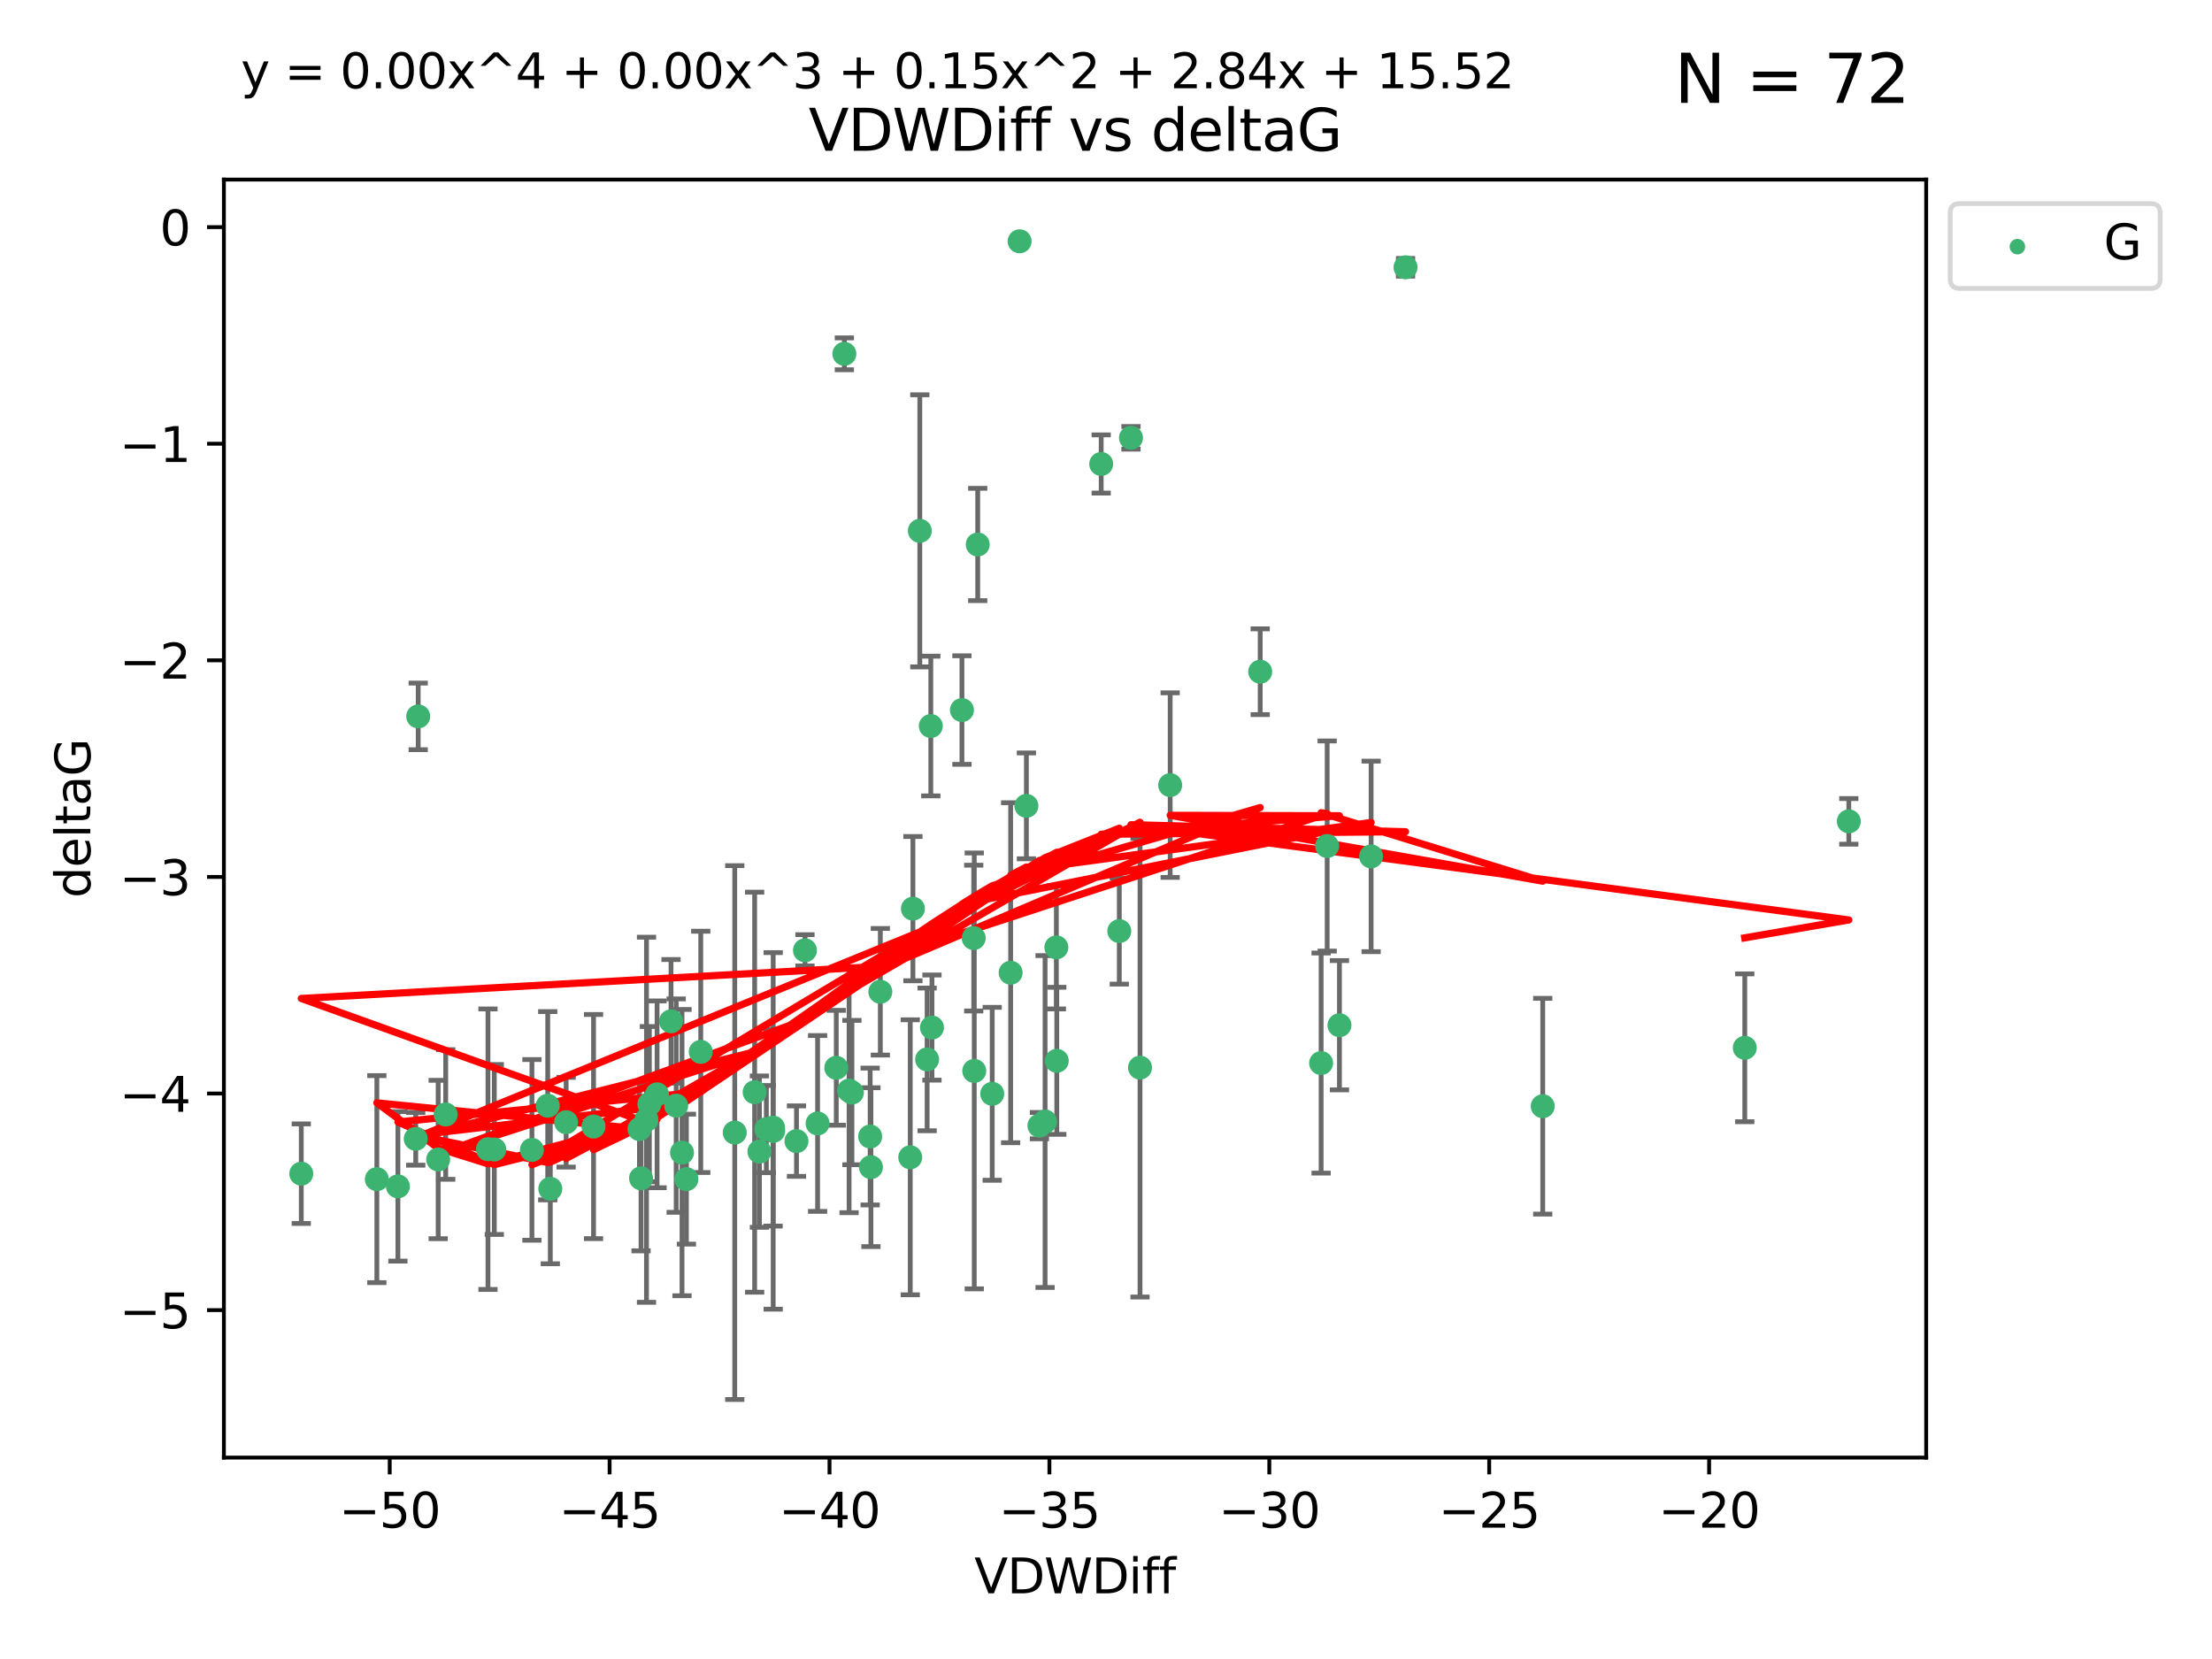 <?xml version="1.0" encoding="utf-8" standalone="no"?>
<!DOCTYPE svg PUBLIC "-//W3C//DTD SVG 1.1//EN"
  "http://www.w3.org/Graphics/SVG/1.1/DTD/svg11.dtd">
<svg xmlns:xlink="http://www.w3.org/1999/xlink" width="460.8pt" height="345.6pt" viewBox="0 0 460.8 345.6" xmlns="http://www.w3.org/2000/svg" version="1.1">
 <defs>
  <style type="text/css">*{stroke-linejoin: round; stroke-linecap: butt}</style>
 </defs>
 <g id="figure_1">
  <g id="patch_1">
   <path d="M 0 345.6 
L 460.8 345.6 
L 460.8 0 
L 0 0 
z
" style="fill: #ffffff"/>
  </g>
  <g id="axes_1">
   <g id="patch_2">
    <path d="M 46.64 303.64 
L 401.26 303.64 
L 401.26 37.411 
L 46.64 37.411 
z
" style="fill: #ffffff"/>
   </g>
   <g id="PathCollection_1">
    <defs>
     <path id="mafbab586a1" d="M 0 1.118 
C 0.297 1.118 0.581 1 0.791 0.791 
C 1 0.581 1.118 0.297 1.118 0 
C 1.118 -0.297 1 -0.581 0.791 -0.791 
C 0.581 -1 0.297 -1.118 0 -1.118 
C -0.297 -1.118 -0.581 -1 -0.791 -0.791 
C -1 -0.581 -1.118 -0.297 -1.118 0 
C -1.118 0.297 -1 0.581 -0.791 0.791 
C -0.581 1 -0.297 1.118 0 1.118 
z
" style="stroke: #3cb371"/>
    </defs>
    <g clip-path="url(#p9781045cab)">
     <use xlink:href="#mafbab586a1" x="133.213" y="235.21" style="fill: #3cb371; stroke: #3cb371"/>
     <use xlink:href="#mafbab586a1" x="78.505" y="245.636" style="fill: #3cb371; stroke: #3cb371"/>
     <use xlink:href="#mafbab586a1" x="91.28" y="241.546" style="fill: #3cb371; stroke: #3cb371"/>
     <use xlink:href="#mafbab586a1" x="101.652" y="239.396" style="fill: #3cb371; stroke: #3cb371"/>
     <use xlink:href="#mafbab586a1" x="136.879" y="227.969" style="fill: #3cb371; stroke: #3cb371"/>
     <use xlink:href="#mafbab586a1" x="123.645" y="234.679" style="fill: #3cb371; stroke: #3cb371"/>
     <use xlink:href="#mafbab586a1" x="159.648" y="235.209" style="fill: #3cb371; stroke: #3cb371"/>
     <use xlink:href="#mafbab586a1" x="181.431" y="243.14" style="fill: #3cb371; stroke: #3cb371"/>
     <use xlink:href="#mafbab586a1" x="62.759" y="244.499" style="fill: #3cb371; stroke: #3cb371"/>
     <use xlink:href="#mafbab586a1" x="135.278" y="230.01" style="fill: #3cb371; stroke: #3cb371"/>
     <use xlink:href="#mafbab586a1" x="133.541" y="245.465" style="fill: #3cb371; stroke: #3cb371"/>
     <use xlink:href="#mafbab586a1" x="102.973" y="239.458" style="fill: #3cb371; stroke: #3cb371"/>
     <use xlink:href="#mafbab586a1" x="82.893" y="247.139" style="fill: #3cb371; stroke: #3cb371"/>
     <use xlink:href="#mafbab586a1" x="145.979" y="219.121" style="fill: #3cb371; stroke: #3cb371"/>
     <use xlink:href="#mafbab586a1" x="174.214" y="222.438" style="fill: #3cb371; stroke: #3cb371"/>
     <use xlink:href="#mafbab586a1" x="153.062" y="235.937" style="fill: #3cb371; stroke: #3cb371"/>
     <use xlink:href="#mafbab586a1" x="117.936" y="233.778" style="fill: #3cb371; stroke: #3cb371"/>
     <use xlink:href="#mafbab586a1" x="161.048" y="234.902" style="fill: #3cb371; stroke: #3cb371"/>
     <use xlink:href="#mafbab586a1" x="181.27" y="236.757" style="fill: #3cb371; stroke: #3cb371"/>
     <use xlink:href="#mafbab586a1" x="189.623" y="241.086" style="fill: #3cb371; stroke: #3cb371"/>
     <use xlink:href="#mafbab586a1" x="110.811" y="239.542" style="fill: #3cb371; stroke: #3cb371"/>
     <use xlink:href="#mafbab586a1" x="140.862" y="230.321" style="fill: #3cb371; stroke: #3cb371"/>
     <use xlink:href="#mafbab586a1" x="139.788" y="212.755" style="fill: #3cb371; stroke: #3cb371"/>
     <use xlink:href="#mafbab586a1" x="161.07" y="235.588" style="fill: #3cb371; stroke: #3cb371"/>
     <use xlink:href="#mafbab586a1" x="157.207" y="227.525" style="fill: #3cb371; stroke: #3cb371"/>
     <use xlink:href="#mafbab586a1" x="165.923" y="237.715" style="fill: #3cb371; stroke: #3cb371"/>
     <use xlink:href="#mafbab586a1" x="92.846" y="232.165" style="fill: #3cb371; stroke: #3cb371"/>
     <use xlink:href="#mafbab586a1" x="158.201" y="239.905" style="fill: #3cb371; stroke: #3cb371"/>
     <use xlink:href="#mafbab586a1" x="87.119" y="149.237" style="fill: #3cb371; stroke: #3cb371"/>
     <use xlink:href="#mafbab586a1" x="191.615" y="110.585" style="fill: #3cb371; stroke: #3cb371"/>
     <use xlink:href="#mafbab586a1" x="142.076" y="240.11" style="fill: #3cb371; stroke: #3cb371"/>
     <use xlink:href="#mafbab586a1" x="86.605" y="237.234" style="fill: #3cb371; stroke: #3cb371"/>
     <use xlink:href="#mafbab586a1" x="114.103" y="230.339" style="fill: #3cb371; stroke: #3cb371"/>
     <use xlink:href="#mafbab586a1" x="114.64" y="247.646" style="fill: #3cb371; stroke: #3cb371"/>
     <use xlink:href="#mafbab586a1" x="142.992" y="245.638" style="fill: #3cb371; stroke: #3cb371"/>
     <use xlink:href="#mafbab586a1" x="220.146" y="220.986" style="fill: #3cb371; stroke: #3cb371"/>
     <use xlink:href="#mafbab586a1" x="202.844" y="195.418" style="fill: #3cb371; stroke: #3cb371"/>
     <use xlink:href="#mafbab586a1" x="233.169" y="193.962" style="fill: #3cb371; stroke: #3cb371"/>
     <use xlink:href="#mafbab586a1" x="217.708" y="233.64" style="fill: #3cb371; stroke: #3cb371"/>
     <use xlink:href="#mafbab586a1" x="175.895" y="73.708" style="fill: #3cb371; stroke: #3cb371"/>
     <use xlink:href="#mafbab586a1" x="176.88" y="227.188" style="fill: #3cb371; stroke: #3cb371"/>
     <use xlink:href="#mafbab586a1" x="216.531" y="234.491" style="fill: #3cb371; stroke: #3cb371"/>
     <use xlink:href="#mafbab586a1" x="170.321" y="234.039" style="fill: #3cb371; stroke: #3cb371"/>
     <use xlink:href="#mafbab586a1" x="134.676" y="233.267" style="fill: #3cb371; stroke: #3cb371"/>
     <use xlink:href="#mafbab586a1" x="203.679" y="113.426" style="fill: #3cb371; stroke: #3cb371"/>
     <use xlink:href="#mafbab586a1" x="206.696" y="227.86" style="fill: #3cb371; stroke: #3cb371"/>
     <use xlink:href="#mafbab586a1" x="262.522" y="139.931" style="fill: #3cb371; stroke: #3cb371"/>
     <use xlink:href="#mafbab586a1" x="177.472" y="227.599" style="fill: #3cb371; stroke: #3cb371"/>
     <use xlink:href="#mafbab586a1" x="194.147" y="214.058" style="fill: #3cb371; stroke: #3cb371"/>
     <use xlink:href="#mafbab586a1" x="213.817" y="167.877" style="fill: #3cb371; stroke: #3cb371"/>
     <use xlink:href="#mafbab586a1" x="210.536" y="202.635" style="fill: #3cb371; stroke: #3cb371"/>
     <use xlink:href="#mafbab586a1" x="212.406" y="50.266" style="fill: #3cb371; stroke: #3cb371"/>
     <use xlink:href="#mafbab586a1" x="285.63" y="178.402" style="fill: #3cb371; stroke: #3cb371"/>
     <use xlink:href="#mafbab586a1" x="200.389" y="147.918" style="fill: #3cb371; stroke: #3cb371"/>
     <use xlink:href="#mafbab586a1" x="202.957" y="223.093" style="fill: #3cb371; stroke: #3cb371"/>
     <use xlink:href="#mafbab586a1" x="193.903" y="151.245" style="fill: #3cb371; stroke: #3cb371"/>
     <use xlink:href="#mafbab586a1" x="167.69" y="197.967" style="fill: #3cb371; stroke: #3cb371"/>
     <use xlink:href="#mafbab586a1" x="237.488" y="222.403" style="fill: #3cb371; stroke: #3cb371"/>
     <use xlink:href="#mafbab586a1" x="190.179" y="189.289" style="fill: #3cb371; stroke: #3cb371"/>
     <use xlink:href="#mafbab586a1" x="193.138" y="220.694" style="fill: #3cb371; stroke: #3cb371"/>
     <use xlink:href="#mafbab586a1" x="220.059" y="197.354" style="fill: #3cb371; stroke: #3cb371"/>
     <use xlink:href="#mafbab586a1" x="183.389" y="206.604" style="fill: #3cb371; stroke: #3cb371"/>
     <use xlink:href="#mafbab586a1" x="276.475" y="176.241" style="fill: #3cb371; stroke: #3cb371"/>
     <use xlink:href="#mafbab586a1" x="275.212" y="221.454" style="fill: #3cb371; stroke: #3cb371"/>
     <use xlink:href="#mafbab586a1" x="321.381" y="230.443" style="fill: #3cb371; stroke: #3cb371"/>
     <use xlink:href="#mafbab586a1" x="243.77" y="163.553" style="fill: #3cb371; stroke: #3cb371"/>
     <use xlink:href="#mafbab586a1" x="279.033" y="213.569" style="fill: #3cb371; stroke: #3cb371"/>
     <use xlink:href="#mafbab586a1" x="229.398" y="96.654" style="fill: #3cb371; stroke: #3cb371"/>
     <use xlink:href="#mafbab586a1" x="292.798" y="55.682" style="fill: #3cb371; stroke: #3cb371"/>
     <use xlink:href="#mafbab586a1" x="235.604" y="91.203" style="fill: #3cb371; stroke: #3cb371"/>
     <use xlink:href="#mafbab586a1" x="385.141" y="171.107" style="fill: #3cb371; stroke: #3cb371"/>
     <use xlink:href="#mafbab586a1" x="363.469" y="218.278" style="fill: #3cb371; stroke: #3cb371"/>
    </g>
   </g>
   <g id="matplotlib.axis_1">
    <g id="xtick_1">
     <g id="line2d_1">
      <defs>
       <path id="m70a14eeef2" d="M 0 0 
L 0 3.5 
" style="stroke: #000000; stroke-width: 0.8"/>
      </defs>
      <g>
       <use xlink:href="#m70a14eeef2" x="81.184" y="303.64" style="stroke: #000000; stroke-width: 0.8"/>
      </g>
     </g>
     <g id="text_1">
      <!-- −50 -->
      <g transform="translate(70.632 318.238)scale(0.1 -0.1)">
       <defs>
        <path id="DejaVuSans-2212" d="M 678 2272 
L 4684 2272 
L 4684 1741 
L 678 1741 
L 678 2272 
z
" transform="scale(0.016)"/>
        <path id="DejaVuSans-35" d="M 691 4666 
L 3169 4666 
L 3169 4134 
L 1269 4134 
L 1269 2991 
Q 1406 3038 1543 3061 
Q 1681 3084 1819 3084 
Q 2600 3084 3056 2656 
Q 3513 2228 3513 1497 
Q 3513 744 3044 326 
Q 2575 -91 1722 -91 
Q 1428 -91 1123 -41 
Q 819 9 494 109 
L 494 744 
Q 775 591 1075 516 
Q 1375 441 1709 441 
Q 2250 441 2565 725 
Q 2881 1009 2881 1497 
Q 2881 1984 2565 2268 
Q 2250 2553 1709 2553 
Q 1456 2553 1204 2497 
Q 953 2441 691 2322 
L 691 4666 
z
" transform="scale(0.016)"/>
        <path id="DejaVuSans-30" d="M 2034 4250 
Q 1547 4250 1301 3770 
Q 1056 3291 1056 2328 
Q 1056 1369 1301 889 
Q 1547 409 2034 409 
Q 2525 409 2770 889 
Q 3016 1369 3016 2328 
Q 3016 3291 2770 3770 
Q 2525 4250 2034 4250 
z
M 2034 4750 
Q 2819 4750 3233 4129 
Q 3647 3509 3647 2328 
Q 3647 1150 3233 529 
Q 2819 -91 2034 -91 
Q 1250 -91 836 529 
Q 422 1150 422 2328 
Q 422 3509 836 4129 
Q 1250 4750 2034 4750 
z
" transform="scale(0.016)"/>
       </defs>
       <use xlink:href="#DejaVuSans-2212"/>
       <use xlink:href="#DejaVuSans-35" x="83.789"/>
       <use xlink:href="#DejaVuSans-30" x="147.412"/>
      </g>
     </g>
    </g>
    <g id="xtick_2">
     <g id="line2d_2">
      <g>
       <use xlink:href="#m70a14eeef2" x="126.993" y="303.64" style="stroke: #000000; stroke-width: 0.8"/>
      </g>
     </g>
     <g id="text_2">
      <!-- −45 -->
      <g transform="translate(116.441 318.238)scale(0.1 -0.1)">
       <defs>
        <path id="DejaVuSans-34" d="M 2419 4116 
L 825 1625 
L 2419 1625 
L 2419 4116 
z
M 2253 4666 
L 3047 4666 
L 3047 1625 
L 3713 1625 
L 3713 1100 
L 3047 1100 
L 3047 0 
L 2419 0 
L 2419 1100 
L 313 1100 
L 313 1709 
L 2253 4666 
z
" transform="scale(0.016)"/>
       </defs>
       <use xlink:href="#DejaVuSans-2212"/>
       <use xlink:href="#DejaVuSans-34" x="83.789"/>
       <use xlink:href="#DejaVuSans-35" x="147.412"/>
      </g>
     </g>
    </g>
    <g id="xtick_3">
     <g id="line2d_3">
      <g>
       <use xlink:href="#m70a14eeef2" x="172.802" y="303.64" style="stroke: #000000; stroke-width: 0.8"/>
      </g>
     </g>
     <g id="text_3">
      <!-- −40 -->
      <g transform="translate(162.25 318.238)scale(0.1 -0.1)">
       <use xlink:href="#DejaVuSans-2212"/>
       <use xlink:href="#DejaVuSans-34" x="83.789"/>
       <use xlink:href="#DejaVuSans-30" x="147.412"/>
      </g>
     </g>
    </g>
    <g id="xtick_4">
     <g id="line2d_4">
      <g>
       <use xlink:href="#m70a14eeef2" x="218.611" y="303.64" style="stroke: #000000; stroke-width: 0.8"/>
      </g>
     </g>
     <g id="text_4">
      <!-- −35 -->
      <g transform="translate(208.059 318.238)scale(0.1 -0.1)">
       <defs>
        <path id="DejaVuSans-33" d="M 2597 2516 
Q 3050 2419 3304 2112 
Q 3559 1806 3559 1356 
Q 3559 666 3084 287 
Q 2609 -91 1734 -91 
Q 1441 -91 1130 -33 
Q 819 25 488 141 
L 488 750 
Q 750 597 1062 519 
Q 1375 441 1716 441 
Q 2309 441 2620 675 
Q 2931 909 2931 1356 
Q 2931 1769 2642 2001 
Q 2353 2234 1838 2234 
L 1294 2234 
L 1294 2753 
L 1863 2753 
Q 2328 2753 2575 2939 
Q 2822 3125 2822 3475 
Q 2822 3834 2567 4026 
Q 2313 4219 1838 4219 
Q 1578 4219 1281 4162 
Q 984 4106 628 3988 
L 628 4550 
Q 988 4650 1302 4700 
Q 1616 4750 1894 4750 
Q 2613 4750 3031 4423 
Q 3450 4097 3450 3541 
Q 3450 3153 3228 2886 
Q 3006 2619 2597 2516 
z
" transform="scale(0.016)"/>
       </defs>
       <use xlink:href="#DejaVuSans-2212"/>
       <use xlink:href="#DejaVuSans-33" x="83.789"/>
       <use xlink:href="#DejaVuSans-35" x="147.412"/>
      </g>
     </g>
    </g>
    <g id="xtick_5">
     <g id="line2d_5">
      <g>
       <use xlink:href="#m70a14eeef2" x="264.42" y="303.64" style="stroke: #000000; stroke-width: 0.8"/>
      </g>
     </g>
     <g id="text_5">
      <!-- −30 -->
      <g transform="translate(253.868 318.238)scale(0.1 -0.1)">
       <use xlink:href="#DejaVuSans-2212"/>
       <use xlink:href="#DejaVuSans-33" x="83.789"/>
       <use xlink:href="#DejaVuSans-30" x="147.412"/>
      </g>
     </g>
    </g>
    <g id="xtick_6">
     <g id="line2d_6">
      <g>
       <use xlink:href="#m70a14eeef2" x="310.229" y="303.64" style="stroke: #000000; stroke-width: 0.8"/>
      </g>
     </g>
     <g id="text_6">
      <!-- −25 -->
      <g transform="translate(299.676 318.238)scale(0.1 -0.1)">
       <defs>
        <path id="DejaVuSans-32" d="M 1228 531 
L 3431 531 
L 3431 0 
L 469 0 
L 469 531 
Q 828 903 1448 1529 
Q 2069 2156 2228 2338 
Q 2531 2678 2651 2914 
Q 2772 3150 2772 3378 
Q 2772 3750 2511 3984 
Q 2250 4219 1831 4219 
Q 1534 4219 1204 4116 
Q 875 4013 500 3803 
L 500 4441 
Q 881 4594 1212 4672 
Q 1544 4750 1819 4750 
Q 2544 4750 2975 4387 
Q 3406 4025 3406 3419 
Q 3406 3131 3298 2873 
Q 3191 2616 2906 2266 
Q 2828 2175 2409 1742 
Q 1991 1309 1228 531 
z
" transform="scale(0.016)"/>
       </defs>
       <use xlink:href="#DejaVuSans-2212"/>
       <use xlink:href="#DejaVuSans-32" x="83.789"/>
       <use xlink:href="#DejaVuSans-35" x="147.412"/>
      </g>
     </g>
    </g>
    <g id="xtick_7">
     <g id="line2d_7">
      <g>
       <use xlink:href="#m70a14eeef2" x="356.038" y="303.64" style="stroke: #000000; stroke-width: 0.8"/>
      </g>
     </g>
     <g id="text_7">
      <!-- −20 -->
      <g transform="translate(345.485 318.238)scale(0.1 -0.1)">
       <use xlink:href="#DejaVuSans-2212"/>
       <use xlink:href="#DejaVuSans-32" x="83.789"/>
       <use xlink:href="#DejaVuSans-30" x="147.412"/>
      </g>
     </g>
    </g>
    <g id="text_8">
     <!-- VDWDiff -->
     <g transform="translate(202.977 331.917)scale(0.1 -0.1)">
      <defs>
       <path id="DejaVuSans-56" d="M 1831 0 
L 50 4666 
L 709 4666 
L 2188 738 
L 3669 4666 
L 4325 4666 
L 2547 0 
L 1831 0 
z
" transform="scale(0.016)"/>
       <path id="DejaVuSans-44" d="M 1259 4147 
L 1259 519 
L 2022 519 
Q 2988 519 3436 956 
Q 3884 1394 3884 2338 
Q 3884 3275 3436 3711 
Q 2988 4147 2022 4147 
L 1259 4147 
z
M 628 4666 
L 1925 4666 
Q 3281 4666 3915 4102 
Q 4550 3538 4550 2338 
Q 4550 1131 3912 565 
Q 3275 0 1925 0 
L 628 0 
L 628 4666 
z
" transform="scale(0.016)"/>
       <path id="DejaVuSans-57" d="M 213 4666 
L 850 4666 
L 1831 722 
L 2809 4666 
L 3519 4666 
L 4500 722 
L 5478 4666 
L 6119 4666 
L 4947 0 
L 4153 0 
L 3169 4050 
L 2175 0 
L 1381 0 
L 213 4666 
z
" transform="scale(0.016)"/>
       <path id="DejaVuSans-69" d="M 603 3500 
L 1178 3500 
L 1178 0 
L 603 0 
L 603 3500 
z
M 603 4863 
L 1178 4863 
L 1178 4134 
L 603 4134 
L 603 4863 
z
" transform="scale(0.016)"/>
       <path id="DejaVuSans-66" d="M 2375 4863 
L 2375 4384 
L 1825 4384 
Q 1516 4384 1395 4259 
Q 1275 4134 1275 3809 
L 1275 3500 
L 2222 3500 
L 2222 3053 
L 1275 3053 
L 1275 0 
L 697 0 
L 697 3053 
L 147 3053 
L 147 3500 
L 697 3500 
L 697 3744 
Q 697 4328 969 4595 
Q 1241 4863 1831 4863 
L 2375 4863 
z
" transform="scale(0.016)"/>
      </defs>
      <use xlink:href="#DejaVuSans-56"/>
      <use xlink:href="#DejaVuSans-44" x="68.408"/>
      <use xlink:href="#DejaVuSans-57" x="145.41"/>
      <use xlink:href="#DejaVuSans-44" x="244.287"/>
      <use xlink:href="#DejaVuSans-69" x="321.289"/>
      <use xlink:href="#DejaVuSans-66" x="349.072"/>
      <use xlink:href="#DejaVuSans-66" x="384.277"/>
     </g>
    </g>
   </g>
   <g id="matplotlib.axis_2">
    <g id="ytick_1">
     <g id="line2d_8">
      <defs>
       <path id="mb18ec93c23" d="M 0 0 
L -3.5 0 
" style="stroke: #000000; stroke-width: 0.8"/>
      </defs>
      <g>
       <use xlink:href="#mb18ec93c23" x="46.64" y="272.918" style="stroke: #000000; stroke-width: 0.8"/>
      </g>
     </g>
     <g id="text_9">
      <!-- −5 -->
      <g transform="translate(24.898 276.717)scale(0.1 -0.1)">
       <use xlink:href="#DejaVuSans-2212"/>
       <use xlink:href="#DejaVuSans-35" x="83.789"/>
      </g>
     </g>
    </g>
    <g id="ytick_2">
     <g id="line2d_9">
      <g>
       <use xlink:href="#mb18ec93c23" x="46.64" y="227.798" style="stroke: #000000; stroke-width: 0.8"/>
      </g>
     </g>
     <g id="text_10">
      <!-- −4 -->
      <g transform="translate(24.898 231.598)scale(0.1 -0.1)">
       <use xlink:href="#DejaVuSans-2212"/>
       <use xlink:href="#DejaVuSans-34" x="83.789"/>
      </g>
     </g>
    </g>
    <g id="ytick_3">
     <g id="line2d_10">
      <g>
       <use xlink:href="#mb18ec93c23" x="46.64" y="182.678" style="stroke: #000000; stroke-width: 0.8"/>
      </g>
     </g>
     <g id="text_11">
      <!-- −3 -->
      <g transform="translate(24.898 186.478)scale(0.1 -0.1)">
       <use xlink:href="#DejaVuSans-2212"/>
       <use xlink:href="#DejaVuSans-33" x="83.789"/>
      </g>
     </g>
    </g>
    <g id="ytick_4">
     <g id="line2d_11">
      <g>
       <use xlink:href="#mb18ec93c23" x="46.64" y="137.559" style="stroke: #000000; stroke-width: 0.8"/>
      </g>
     </g>
     <g id="text_12">
      <!-- −2 -->
      <g transform="translate(24.898 141.358)scale(0.1 -0.1)">
       <use xlink:href="#DejaVuSans-2212"/>
       <use xlink:href="#DejaVuSans-32" x="83.789"/>
      </g>
     </g>
    </g>
    <g id="ytick_5">
     <g id="line2d_12">
      <g>
       <use xlink:href="#mb18ec93c23" x="46.64" y="92.439" style="stroke: #000000; stroke-width: 0.8"/>
      </g>
     </g>
     <g id="text_13">
      <!-- −1 -->
      <g transform="translate(24.898 96.238)scale(0.1 -0.1)">
       <defs>
        <path id="DejaVuSans-31" d="M 794 531 
L 1825 531 
L 1825 4091 
L 703 3866 
L 703 4441 
L 1819 4666 
L 2450 4666 
L 2450 531 
L 3481 531 
L 3481 0 
L 794 0 
L 794 531 
z
" transform="scale(0.016)"/>
       </defs>
       <use xlink:href="#DejaVuSans-2212"/>
       <use xlink:href="#DejaVuSans-31" x="83.789"/>
      </g>
     </g>
    </g>
    <g id="ytick_6">
     <g id="line2d_13">
      <g>
       <use xlink:href="#mb18ec93c23" x="46.64" y="47.319" style="stroke: #000000; stroke-width: 0.8"/>
      </g>
     </g>
     <g id="text_14">
      <!-- 0 -->
      <g transform="translate(33.278 51.118)scale(0.1 -0.1)">
       <use xlink:href="#DejaVuSans-30"/>
      </g>
     </g>
    </g>
    <g id="text_15">
     <!-- deltaG -->
     <g transform="translate(18.818 187.064)rotate(-90)scale(0.1 -0.1)">
      <defs>
       <path id="DejaVuSans-64" d="M 2906 2969 
L 2906 4863 
L 3481 4863 
L 3481 0 
L 2906 0 
L 2906 525 
Q 2725 213 2448 61 
Q 2172 -91 1784 -91 
Q 1150 -91 751 415 
Q 353 922 353 1747 
Q 353 2572 751 3078 
Q 1150 3584 1784 3584 
Q 2172 3584 2448 3432 
Q 2725 3281 2906 2969 
z
M 947 1747 
Q 947 1113 1208 752 
Q 1469 391 1925 391 
Q 2381 391 2643 752 
Q 2906 1113 2906 1747 
Q 2906 2381 2643 2742 
Q 2381 3103 1925 3103 
Q 1469 3103 1208 2742 
Q 947 2381 947 1747 
z
" transform="scale(0.016)"/>
       <path id="DejaVuSans-65" d="M 3597 1894 
L 3597 1613 
L 953 1613 
Q 991 1019 1311 708 
Q 1631 397 2203 397 
Q 2534 397 2845 478 
Q 3156 559 3463 722 
L 3463 178 
Q 3153 47 2828 -22 
Q 2503 -91 2169 -91 
Q 1331 -91 842 396 
Q 353 884 353 1716 
Q 353 2575 817 3079 
Q 1281 3584 2069 3584 
Q 2775 3584 3186 3129 
Q 3597 2675 3597 1894 
z
M 3022 2063 
Q 3016 2534 2758 2815 
Q 2500 3097 2075 3097 
Q 1594 3097 1305 2825 
Q 1016 2553 972 2059 
L 3022 2063 
z
" transform="scale(0.016)"/>
       <path id="DejaVuSans-6c" d="M 603 4863 
L 1178 4863 
L 1178 0 
L 603 0 
L 603 4863 
z
" transform="scale(0.016)"/>
       <path id="DejaVuSans-74" d="M 1172 4494 
L 1172 3500 
L 2356 3500 
L 2356 3053 
L 1172 3053 
L 1172 1153 
Q 1172 725 1289 603 
Q 1406 481 1766 481 
L 2356 481 
L 2356 0 
L 1766 0 
Q 1100 0 847 248 
Q 594 497 594 1153 
L 594 3053 
L 172 3053 
L 172 3500 
L 594 3500 
L 594 4494 
L 1172 4494 
z
" transform="scale(0.016)"/>
       <path id="DejaVuSans-61" d="M 2194 1759 
Q 1497 1759 1228 1600 
Q 959 1441 959 1056 
Q 959 750 1161 570 
Q 1363 391 1709 391 
Q 2188 391 2477 730 
Q 2766 1069 2766 1631 
L 2766 1759 
L 2194 1759 
z
M 3341 1997 
L 3341 0 
L 2766 0 
L 2766 531 
Q 2569 213 2275 61 
Q 1981 -91 1556 -91 
Q 1019 -91 701 211 
Q 384 513 384 1019 
Q 384 1609 779 1909 
Q 1175 2209 1959 2209 
L 2766 2209 
L 2766 2266 
Q 2766 2663 2505 2880 
Q 2244 3097 1772 3097 
Q 1472 3097 1187 3025 
Q 903 2953 641 2809 
L 641 3341 
Q 956 3463 1253 3523 
Q 1550 3584 1831 3584 
Q 2591 3584 2966 3190 
Q 3341 2797 3341 1997 
z
" transform="scale(0.016)"/>
       <path id="DejaVuSans-47" d="M 3809 666 
L 3809 1919 
L 2778 1919 
L 2778 2438 
L 4434 2438 
L 4434 434 
Q 4069 175 3628 42 
Q 3188 -91 2688 -91 
Q 1594 -91 976 548 
Q 359 1188 359 2328 
Q 359 3472 976 4111 
Q 1594 4750 2688 4750 
Q 3144 4750 3555 4637 
Q 3966 4525 4313 4306 
L 4313 3634 
Q 3963 3931 3569 4081 
Q 3175 4231 2741 4231 
Q 1884 4231 1454 3753 
Q 1025 3275 1025 2328 
Q 1025 1384 1454 906 
Q 1884 428 2741 428 
Q 3075 428 3337 486 
Q 3600 544 3809 666 
z
" transform="scale(0.016)"/>
      </defs>
      <use xlink:href="#DejaVuSans-64"/>
      <use xlink:href="#DejaVuSans-65" x="63.477"/>
      <use xlink:href="#DejaVuSans-6c" x="125"/>
      <use xlink:href="#DejaVuSans-74" x="152.783"/>
      <use xlink:href="#DejaVuSans-61" x="191.992"/>
      <use xlink:href="#DejaVuSans-47" x="253.271"/>
     </g>
    </g>
   </g>
   <g id="LineCollection_1">
    <path d="M 133.213 244.896 
L 133.213 225.523 
" clip-path="url(#p9781045cab)" style="fill: none; stroke: #696969"/>
    <path d="M 78.505 267.198 
L 78.505 224.073 
" clip-path="url(#p9781045cab)" style="fill: none; stroke: #696969"/>
    <path d="M 91.28 258.042 
L 91.28 225.051 
" clip-path="url(#p9781045cab)" style="fill: none; stroke: #696969"/>
    <path d="M 101.652 268.614 
L 101.652 210.178 
" clip-path="url(#p9781045cab)" style="fill: none; stroke: #696969"/>
    <path d="M 136.879 247.429 
L 136.879 208.509 
" clip-path="url(#p9781045cab)" style="fill: none; stroke: #696969"/>
    <path d="M 123.645 258.027 
L 123.645 211.332 
" clip-path="url(#p9781045cab)" style="fill: none; stroke: #696969"/>
    <path d="M 159.648 244.293 
L 159.648 226.126 
" clip-path="url(#p9781045cab)" style="fill: none; stroke: #696969"/>
    <path d="M 181.431 259.685 
L 181.431 226.595 
" clip-path="url(#p9781045cab)" style="fill: none; stroke: #696969"/>
    <path d="M 62.759 254.873 
L 62.759 234.125 
" clip-path="url(#p9781045cab)" style="fill: none; stroke: #696969"/>
    <path d="M 135.278 246.181 
L 135.278 213.838 
" clip-path="url(#p9781045cab)" style="fill: none; stroke: #696969"/>
    <path d="M 133.541 260.581 
L 133.541 230.349 
" clip-path="url(#p9781045cab)" style="fill: none; stroke: #696969"/>
    <path d="M 102.973 257.155 
L 102.973 221.76 
" clip-path="url(#p9781045cab)" style="fill: none; stroke: #696969"/>
    <path d="M 82.893 262.704 
L 82.893 231.574 
" clip-path="url(#p9781045cab)" style="fill: none; stroke: #696969"/>
    <path d="M 145.979 244.252 
L 145.979 193.99 
" clip-path="url(#p9781045cab)" style="fill: none; stroke: #696969"/>
    <path d="M 174.214 234.399 
L 174.214 210.477 
" clip-path="url(#p9781045cab)" style="fill: none; stroke: #696969"/>
    <path d="M 153.062 291.539 
L 153.062 180.336 
" clip-path="url(#p9781045cab)" style="fill: none; stroke: #696969"/>
    <path d="M 117.936 243.123 
L 117.936 224.432 
" clip-path="url(#p9781045cab)" style="fill: none; stroke: #696969"/>
    <path d="M 161.048 255.409 
L 161.048 214.396 
" clip-path="url(#p9781045cab)" style="fill: none; stroke: #696969"/>
    <path d="M 181.27 251.01 
L 181.27 222.505 
" clip-path="url(#p9781045cab)" style="fill: none; stroke: #696969"/>
    <path d="M 189.623 269.728 
L 189.623 212.445 
" clip-path="url(#p9781045cab)" style="fill: none; stroke: #696969"/>
    <path d="M 110.811 258.359 
L 110.811 220.725 
" clip-path="url(#p9781045cab)" style="fill: none; stroke: #696969"/>
    <path d="M 140.862 252.551 
L 140.862 208.09 
" clip-path="url(#p9781045cab)" style="fill: none; stroke: #696969"/>
    <path d="M 139.788 225.622 
L 139.788 199.887 
" clip-path="url(#p9781045cab)" style="fill: none; stroke: #696969"/>
    <path d="M 161.07 272.729 
L 161.07 198.446 
" clip-path="url(#p9781045cab)" style="fill: none; stroke: #696969"/>
    <path d="M 157.207 269.191 
L 157.207 185.858 
" clip-path="url(#p9781045cab)" style="fill: none; stroke: #696969"/>
    <path d="M 165.923 245.053 
L 165.923 230.377 
" clip-path="url(#p9781045cab)" style="fill: none; stroke: #696969"/>
    <path d="M 92.846 245.672 
L 92.846 218.658 
" clip-path="url(#p9781045cab)" style="fill: none; stroke: #696969"/>
    <path d="M 158.201 255.67 
L 158.201 224.14 
" clip-path="url(#p9781045cab)" style="fill: none; stroke: #696969"/>
    <path d="M 87.119 156.175 
L 87.119 142.299 
" clip-path="url(#p9781045cab)" style="fill: none; stroke: #696969"/>
    <path d="M 191.615 138.926 
L 191.615 82.244 
" clip-path="url(#p9781045cab)" style="fill: none; stroke: #696969"/>
    <path d="M 142.076 269.924 
L 142.076 210.295 
" clip-path="url(#p9781045cab)" style="fill: none; stroke: #696969"/>
    <path d="M 86.605 242.726 
L 86.605 231.742 
" clip-path="url(#p9781045cab)" style="fill: none; stroke: #696969"/>
    <path d="M 114.103 249.949 
L 114.103 210.73 
" clip-path="url(#p9781045cab)" style="fill: none; stroke: #696969"/>
    <path d="M 114.64 263.264 
L 114.64 232.028 
" clip-path="url(#p9781045cab)" style="fill: none; stroke: #696969"/>
    <path d="M 142.992 259.171 
L 142.992 232.105 
" clip-path="url(#p9781045cab)" style="fill: none; stroke: #696969"/>
    <path d="M 220.146 236.302 
L 220.146 205.67 
" clip-path="url(#p9781045cab)" style="fill: none; stroke: #696969"/>
    <path d="M 202.844 210.604 
L 202.844 180.232 
" clip-path="url(#p9781045cab)" style="fill: none; stroke: #696969"/>
    <path d="M 233.169 205.006 
L 233.169 182.917 
" clip-path="url(#p9781045cab)" style="fill: none; stroke: #696969"/>
    <path d="M 217.708 268.206 
L 217.708 199.074 
" clip-path="url(#p9781045cab)" style="fill: none; stroke: #696969"/>
    <path d="M 175.895 77.029 
L 175.895 70.387 
" clip-path="url(#p9781045cab)" style="fill: none; stroke: #696969"/>
    <path d="M 176.88 252.626 
L 176.88 201.75 
" clip-path="url(#p9781045cab)" style="fill: none; stroke: #696969"/>
    <path d="M 216.531 237.236 
L 216.531 231.747 
" clip-path="url(#p9781045cab)" style="fill: none; stroke: #696969"/>
    <path d="M 170.321 252.354 
L 170.321 215.723 
" clip-path="url(#p9781045cab)" style="fill: none; stroke: #696969"/>
    <path d="M 134.676 271.293 
L 134.676 195.242 
" clip-path="url(#p9781045cab)" style="fill: none; stroke: #696969"/>
    <path d="M 203.679 125.126 
L 203.679 101.726 
" clip-path="url(#p9781045cab)" style="fill: none; stroke: #696969"/>
    <path d="M 206.696 245.871 
L 206.696 209.849 
" clip-path="url(#p9781045cab)" style="fill: none; stroke: #696969"/>
    <path d="M 262.522 148.86 
L 262.522 131.003 
" clip-path="url(#p9781045cab)" style="fill: none; stroke: #696969"/>
    <path d="M 177.472 242.632 
L 177.472 212.565 
" clip-path="url(#p9781045cab)" style="fill: none; stroke: #696969"/>
    <path d="M 194.147 225.009 
L 194.147 203.107 
" clip-path="url(#p9781045cab)" style="fill: none; stroke: #696969"/>
    <path d="M 213.817 178.901 
L 213.817 156.854 
" clip-path="url(#p9781045cab)" style="fill: none; stroke: #696969"/>
    <path d="M 210.536 238.046 
L 210.536 167.224 
" clip-path="url(#p9781045cab)" style="fill: none; stroke: #696969"/>
    <path d="M 212.406 51.019 
L 212.406 49.513 
" clip-path="url(#p9781045cab)" style="fill: none; stroke: #696969"/>
    <path d="M 285.63 198.246 
L 285.63 158.558 
" clip-path="url(#p9781045cab)" style="fill: none; stroke: #696969"/>
    <path d="M 200.389 159.22 
L 200.389 136.615 
" clip-path="url(#p9781045cab)" style="fill: none; stroke: #696969"/>
    <path d="M 202.957 268.493 
L 202.957 177.694 
" clip-path="url(#p9781045cab)" style="fill: none; stroke: #696969"/>
    <path d="M 193.903 165.798 
L 193.903 136.692 
" clip-path="url(#p9781045cab)" style="fill: none; stroke: #696969"/>
    <path d="M 167.69 201.228 
L 167.69 194.707 
" clip-path="url(#p9781045cab)" style="fill: none; stroke: #696969"/>
    <path d="M 237.488 270.191 
L 237.488 174.614 
" clip-path="url(#p9781045cab)" style="fill: none; stroke: #696969"/>
    <path d="M 190.179 204.314 
L 190.179 174.263 
" clip-path="url(#p9781045cab)" style="fill: none; stroke: #696969"/>
    <path d="M 193.138 235.555 
L 193.138 205.832 
" clip-path="url(#p9781045cab)" style="fill: none; stroke: #696969"/>
    <path d="M 220.059 210.183 
L 220.059 184.526 
" clip-path="url(#p9781045cab)" style="fill: none; stroke: #696969"/>
    <path d="M 183.389 219.792 
L 183.389 193.416 
" clip-path="url(#p9781045cab)" style="fill: none; stroke: #696969"/>
    <path d="M 276.475 198.125 
L 276.475 154.357 
" clip-path="url(#p9781045cab)" style="fill: none; stroke: #696969"/>
    <path d="M 275.212 244.379 
L 275.212 198.529 
" clip-path="url(#p9781045cab)" style="fill: none; stroke: #696969"/>
    <path d="M 321.381 252.918 
L 321.381 207.968 
" clip-path="url(#p9781045cab)" style="fill: none; stroke: #696969"/>
    <path d="M 243.77 182.778 
L 243.77 144.329 
" clip-path="url(#p9781045cab)" style="fill: none; stroke: #696969"/>
    <path d="M 279.033 227.037 
L 279.033 200.101 
" clip-path="url(#p9781045cab)" style="fill: none; stroke: #696969"/>
    <path d="M 229.398 102.717 
L 229.398 90.592 
" clip-path="url(#p9781045cab)" style="fill: none; stroke: #696969"/>
    <path d="M 292.798 57.528 
L 292.798 53.836 
" clip-path="url(#p9781045cab)" style="fill: none; stroke: #696969"/>
    <path d="M 235.604 93.561 
L 235.604 88.845 
" clip-path="url(#p9781045cab)" style="fill: none; stroke: #696969"/>
    <path d="M 385.141 175.859 
L 385.141 166.355 
" clip-path="url(#p9781045cab)" style="fill: none; stroke: #696969"/>
    <path d="M 363.469 233.678 
L 363.469 202.879 
" clip-path="url(#p9781045cab)" style="fill: none; stroke: #696969"/>
   </g>
   <g id="line2d_14">
    <defs>
     <path id="mf987c6fef7" d="M 2 0 
L -2 -0 
" style="stroke: #696969"/>
    </defs>
    <g clip-path="url(#p9781045cab)">
     <use xlink:href="#mf987c6fef7" x="133.213" y="244.896" style="fill: #696969; stroke: #696969"/>
     <use xlink:href="#mf987c6fef7" x="78.505" y="267.198" style="fill: #696969; stroke: #696969"/>
     <use xlink:href="#mf987c6fef7" x="91.28" y="258.042" style="fill: #696969; stroke: #696969"/>
     <use xlink:href="#mf987c6fef7" x="101.652" y="268.614" style="fill: #696969; stroke: #696969"/>
     <use xlink:href="#mf987c6fef7" x="136.879" y="247.429" style="fill: #696969; stroke: #696969"/>
     <use xlink:href="#mf987c6fef7" x="123.645" y="258.027" style="fill: #696969; stroke: #696969"/>
     <use xlink:href="#mf987c6fef7" x="159.648" y="244.293" style="fill: #696969; stroke: #696969"/>
     <use xlink:href="#mf987c6fef7" x="181.431" y="259.685" style="fill: #696969; stroke: #696969"/>
     <use xlink:href="#mf987c6fef7" x="62.759" y="254.873" style="fill: #696969; stroke: #696969"/>
     <use xlink:href="#mf987c6fef7" x="135.278" y="246.181" style="fill: #696969; stroke: #696969"/>
     <use xlink:href="#mf987c6fef7" x="133.541" y="260.581" style="fill: #696969; stroke: #696969"/>
     <use xlink:href="#mf987c6fef7" x="102.973" y="257.155" style="fill: #696969; stroke: #696969"/>
     <use xlink:href="#mf987c6fef7" x="82.893" y="262.704" style="fill: #696969; stroke: #696969"/>
     <use xlink:href="#mf987c6fef7" x="145.979" y="244.252" style="fill: #696969; stroke: #696969"/>
     <use xlink:href="#mf987c6fef7" x="174.214" y="234.399" style="fill: #696969; stroke: #696969"/>
     <use xlink:href="#mf987c6fef7" x="153.062" y="291.539" style="fill: #696969; stroke: #696969"/>
     <use xlink:href="#mf987c6fef7" x="117.936" y="243.123" style="fill: #696969; stroke: #696969"/>
     <use xlink:href="#mf987c6fef7" x="161.048" y="255.409" style="fill: #696969; stroke: #696969"/>
     <use xlink:href="#mf987c6fef7" x="181.27" y="251.01" style="fill: #696969; stroke: #696969"/>
     <use xlink:href="#mf987c6fef7" x="189.623" y="269.728" style="fill: #696969; stroke: #696969"/>
     <use xlink:href="#mf987c6fef7" x="110.811" y="258.359" style="fill: #696969; stroke: #696969"/>
     <use xlink:href="#mf987c6fef7" x="140.862" y="252.551" style="fill: #696969; stroke: #696969"/>
     <use xlink:href="#mf987c6fef7" x="139.788" y="225.622" style="fill: #696969; stroke: #696969"/>
     <use xlink:href="#mf987c6fef7" x="161.07" y="272.729" style="fill: #696969; stroke: #696969"/>
     <use xlink:href="#mf987c6fef7" x="157.207" y="269.191" style="fill: #696969; stroke: #696969"/>
     <use xlink:href="#mf987c6fef7" x="165.923" y="245.053" style="fill: #696969; stroke: #696969"/>
     <use xlink:href="#mf987c6fef7" x="92.846" y="245.672" style="fill: #696969; stroke: #696969"/>
     <use xlink:href="#mf987c6fef7" x="158.201" y="255.67" style="fill: #696969; stroke: #696969"/>
     <use xlink:href="#mf987c6fef7" x="87.119" y="156.175" style="fill: #696969; stroke: #696969"/>
     <use xlink:href="#mf987c6fef7" x="191.615" y="138.926" style="fill: #696969; stroke: #696969"/>
     <use xlink:href="#mf987c6fef7" x="142.076" y="269.924" style="fill: #696969; stroke: #696969"/>
     <use xlink:href="#mf987c6fef7" x="86.605" y="242.726" style="fill: #696969; stroke: #696969"/>
     <use xlink:href="#mf987c6fef7" x="114.103" y="249.949" style="fill: #696969; stroke: #696969"/>
     <use xlink:href="#mf987c6fef7" x="114.64" y="263.264" style="fill: #696969; stroke: #696969"/>
     <use xlink:href="#mf987c6fef7" x="142.992" y="259.171" style="fill: #696969; stroke: #696969"/>
     <use xlink:href="#mf987c6fef7" x="220.146" y="236.302" style="fill: #696969; stroke: #696969"/>
     <use xlink:href="#mf987c6fef7" x="202.844" y="210.604" style="fill: #696969; stroke: #696969"/>
     <use xlink:href="#mf987c6fef7" x="233.169" y="205.006" style="fill: #696969; stroke: #696969"/>
     <use xlink:href="#mf987c6fef7" x="217.708" y="268.206" style="fill: #696969; stroke: #696969"/>
     <use xlink:href="#mf987c6fef7" x="175.895" y="77.029" style="fill: #696969; stroke: #696969"/>
     <use xlink:href="#mf987c6fef7" x="176.88" y="252.626" style="fill: #696969; stroke: #696969"/>
     <use xlink:href="#mf987c6fef7" x="216.531" y="237.236" style="fill: #696969; stroke: #696969"/>
     <use xlink:href="#mf987c6fef7" x="170.321" y="252.354" style="fill: #696969; stroke: #696969"/>
     <use xlink:href="#mf987c6fef7" x="134.676" y="271.293" style="fill: #696969; stroke: #696969"/>
     <use xlink:href="#mf987c6fef7" x="203.679" y="125.126" style="fill: #696969; stroke: #696969"/>
     <use xlink:href="#mf987c6fef7" x="206.696" y="245.871" style="fill: #696969; stroke: #696969"/>
     <use xlink:href="#mf987c6fef7" x="262.522" y="148.86" style="fill: #696969; stroke: #696969"/>
     <use xlink:href="#mf987c6fef7" x="177.472" y="242.632" style="fill: #696969; stroke: #696969"/>
     <use xlink:href="#mf987c6fef7" x="194.147" y="225.009" style="fill: #696969; stroke: #696969"/>
     <use xlink:href="#mf987c6fef7" x="213.817" y="178.901" style="fill: #696969; stroke: #696969"/>
     <use xlink:href="#mf987c6fef7" x="210.536" y="238.046" style="fill: #696969; stroke: #696969"/>
     <use xlink:href="#mf987c6fef7" x="212.406" y="51.019" style="fill: #696969; stroke: #696969"/>
     <use xlink:href="#mf987c6fef7" x="285.63" y="198.246" style="fill: #696969; stroke: #696969"/>
     <use xlink:href="#mf987c6fef7" x="200.389" y="159.22" style="fill: #696969; stroke: #696969"/>
     <use xlink:href="#mf987c6fef7" x="202.957" y="268.493" style="fill: #696969; stroke: #696969"/>
     <use xlink:href="#mf987c6fef7" x="193.903" y="165.798" style="fill: #696969; stroke: #696969"/>
     <use xlink:href="#mf987c6fef7" x="167.69" y="201.228" style="fill: #696969; stroke: #696969"/>
     <use xlink:href="#mf987c6fef7" x="237.488" y="270.191" style="fill: #696969; stroke: #696969"/>
     <use xlink:href="#mf987c6fef7" x="190.179" y="204.314" style="fill: #696969; stroke: #696969"/>
     <use xlink:href="#mf987c6fef7" x="193.138" y="235.555" style="fill: #696969; stroke: #696969"/>
     <use xlink:href="#mf987c6fef7" x="220.059" y="210.183" style="fill: #696969; stroke: #696969"/>
     <use xlink:href="#mf987c6fef7" x="183.389" y="219.792" style="fill: #696969; stroke: #696969"/>
     <use xlink:href="#mf987c6fef7" x="276.475" y="198.125" style="fill: #696969; stroke: #696969"/>
     <use xlink:href="#mf987c6fef7" x="275.212" y="244.379" style="fill: #696969; stroke: #696969"/>
     <use xlink:href="#mf987c6fef7" x="321.381" y="252.918" style="fill: #696969; stroke: #696969"/>
     <use xlink:href="#mf987c6fef7" x="243.77" y="182.778" style="fill: #696969; stroke: #696969"/>
     <use xlink:href="#mf987c6fef7" x="279.033" y="227.037" style="fill: #696969; stroke: #696969"/>
     <use xlink:href="#mf987c6fef7" x="229.398" y="102.717" style="fill: #696969; stroke: #696969"/>
     <use xlink:href="#mf987c6fef7" x="292.798" y="57.528" style="fill: #696969; stroke: #696969"/>
     <use xlink:href="#mf987c6fef7" x="235.604" y="93.561" style="fill: #696969; stroke: #696969"/>
     <use xlink:href="#mf987c6fef7" x="385.141" y="175.859" style="fill: #696969; stroke: #696969"/>
     <use xlink:href="#mf987c6fef7" x="363.469" y="233.678" style="fill: #696969; stroke: #696969"/>
    </g>
   </g>
   <g id="line2d_15">
    <g clip-path="url(#p9781045cab)">
     <use xlink:href="#mf987c6fef7" x="133.213" y="225.523" style="fill: #696969; stroke: #696969"/>
     <use xlink:href="#mf987c6fef7" x="78.505" y="224.073" style="fill: #696969; stroke: #696969"/>
     <use xlink:href="#mf987c6fef7" x="91.28" y="225.051" style="fill: #696969; stroke: #696969"/>
     <use xlink:href="#mf987c6fef7" x="101.652" y="210.178" style="fill: #696969; stroke: #696969"/>
     <use xlink:href="#mf987c6fef7" x="136.879" y="208.509" style="fill: #696969; stroke: #696969"/>
     <use xlink:href="#mf987c6fef7" x="123.645" y="211.332" style="fill: #696969; stroke: #696969"/>
     <use xlink:href="#mf987c6fef7" x="159.648" y="226.126" style="fill: #696969; stroke: #696969"/>
     <use xlink:href="#mf987c6fef7" x="181.431" y="226.595" style="fill: #696969; stroke: #696969"/>
     <use xlink:href="#mf987c6fef7" x="62.759" y="234.125" style="fill: #696969; stroke: #696969"/>
     <use xlink:href="#mf987c6fef7" x="135.278" y="213.838" style="fill: #696969; stroke: #696969"/>
     <use xlink:href="#mf987c6fef7" x="133.541" y="230.349" style="fill: #696969; stroke: #696969"/>
     <use xlink:href="#mf987c6fef7" x="102.973" y="221.76" style="fill: #696969; stroke: #696969"/>
     <use xlink:href="#mf987c6fef7" x="82.893" y="231.574" style="fill: #696969; stroke: #696969"/>
     <use xlink:href="#mf987c6fef7" x="145.979" y="193.99" style="fill: #696969; stroke: #696969"/>
     <use xlink:href="#mf987c6fef7" x="174.214" y="210.477" style="fill: #696969; stroke: #696969"/>
     <use xlink:href="#mf987c6fef7" x="153.062" y="180.336" style="fill: #696969; stroke: #696969"/>
     <use xlink:href="#mf987c6fef7" x="117.936" y="224.432" style="fill: #696969; stroke: #696969"/>
     <use xlink:href="#mf987c6fef7" x="161.048" y="214.396" style="fill: #696969; stroke: #696969"/>
     <use xlink:href="#mf987c6fef7" x="181.27" y="222.505" style="fill: #696969; stroke: #696969"/>
     <use xlink:href="#mf987c6fef7" x="189.623" y="212.445" style="fill: #696969; stroke: #696969"/>
     <use xlink:href="#mf987c6fef7" x="110.811" y="220.725" style="fill: #696969; stroke: #696969"/>
     <use xlink:href="#mf987c6fef7" x="140.862" y="208.09" style="fill: #696969; stroke: #696969"/>
     <use xlink:href="#mf987c6fef7" x="139.788" y="199.887" style="fill: #696969; stroke: #696969"/>
     <use xlink:href="#mf987c6fef7" x="161.07" y="198.446" style="fill: #696969; stroke: #696969"/>
     <use xlink:href="#mf987c6fef7" x="157.207" y="185.858" style="fill: #696969; stroke: #696969"/>
     <use xlink:href="#mf987c6fef7" x="165.923" y="230.377" style="fill: #696969; stroke: #696969"/>
     <use xlink:href="#mf987c6fef7" x="92.846" y="218.658" style="fill: #696969; stroke: #696969"/>
     <use xlink:href="#mf987c6fef7" x="158.201" y="224.14" style="fill: #696969; stroke: #696969"/>
     <use xlink:href="#mf987c6fef7" x="87.119" y="142.299" style="fill: #696969; stroke: #696969"/>
     <use xlink:href="#mf987c6fef7" x="191.615" y="82.244" style="fill: #696969; stroke: #696969"/>
     <use xlink:href="#mf987c6fef7" x="142.076" y="210.295" style="fill: #696969; stroke: #696969"/>
     <use xlink:href="#mf987c6fef7" x="86.605" y="231.742" style="fill: #696969; stroke: #696969"/>
     <use xlink:href="#mf987c6fef7" x="114.103" y="210.73" style="fill: #696969; stroke: #696969"/>
     <use xlink:href="#mf987c6fef7" x="114.64" y="232.028" style="fill: #696969; stroke: #696969"/>
     <use xlink:href="#mf987c6fef7" x="142.992" y="232.105" style="fill: #696969; stroke: #696969"/>
     <use xlink:href="#mf987c6fef7" x="220.146" y="205.67" style="fill: #696969; stroke: #696969"/>
     <use xlink:href="#mf987c6fef7" x="202.844" y="180.232" style="fill: #696969; stroke: #696969"/>
     <use xlink:href="#mf987c6fef7" x="233.169" y="182.917" style="fill: #696969; stroke: #696969"/>
     <use xlink:href="#mf987c6fef7" x="217.708" y="199.074" style="fill: #696969; stroke: #696969"/>
     <use xlink:href="#mf987c6fef7" x="175.895" y="70.387" style="fill: #696969; stroke: #696969"/>
     <use xlink:href="#mf987c6fef7" x="176.88" y="201.75" style="fill: #696969; stroke: #696969"/>
     <use xlink:href="#mf987c6fef7" x="216.531" y="231.747" style="fill: #696969; stroke: #696969"/>
     <use xlink:href="#mf987c6fef7" x="170.321" y="215.723" style="fill: #696969; stroke: #696969"/>
     <use xlink:href="#mf987c6fef7" x="134.676" y="195.242" style="fill: #696969; stroke: #696969"/>
     <use xlink:href="#mf987c6fef7" x="203.679" y="101.726" style="fill: #696969; stroke: #696969"/>
     <use xlink:href="#mf987c6fef7" x="206.696" y="209.849" style="fill: #696969; stroke: #696969"/>
     <use xlink:href="#mf987c6fef7" x="262.522" y="131.003" style="fill: #696969; stroke: #696969"/>
     <use xlink:href="#mf987c6fef7" x="177.472" y="212.565" style="fill: #696969; stroke: #696969"/>
     <use xlink:href="#mf987c6fef7" x="194.147" y="203.107" style="fill: #696969; stroke: #696969"/>
     <use xlink:href="#mf987c6fef7" x="213.817" y="156.854" style="fill: #696969; stroke: #696969"/>
     <use xlink:href="#mf987c6fef7" x="210.536" y="167.224" style="fill: #696969; stroke: #696969"/>
     <use xlink:href="#mf987c6fef7" x="212.406" y="49.513" style="fill: #696969; stroke: #696969"/>
     <use xlink:href="#mf987c6fef7" x="285.63" y="158.558" style="fill: #696969; stroke: #696969"/>
     <use xlink:href="#mf987c6fef7" x="200.389" y="136.615" style="fill: #696969; stroke: #696969"/>
     <use xlink:href="#mf987c6fef7" x="202.957" y="177.694" style="fill: #696969; stroke: #696969"/>
     <use xlink:href="#mf987c6fef7" x="193.903" y="136.692" style="fill: #696969; stroke: #696969"/>
     <use xlink:href="#mf987c6fef7" x="167.69" y="194.707" style="fill: #696969; stroke: #696969"/>
     <use xlink:href="#mf987c6fef7" x="237.488" y="174.614" style="fill: #696969; stroke: #696969"/>
     <use xlink:href="#mf987c6fef7" x="190.179" y="174.263" style="fill: #696969; stroke: #696969"/>
     <use xlink:href="#mf987c6fef7" x="193.138" y="205.832" style="fill: #696969; stroke: #696969"/>
     <use xlink:href="#mf987c6fef7" x="220.059" y="184.526" style="fill: #696969; stroke: #696969"/>
     <use xlink:href="#mf987c6fef7" x="183.389" y="193.416" style="fill: #696969; stroke: #696969"/>
     <use xlink:href="#mf987c6fef7" x="276.475" y="154.357" style="fill: #696969; stroke: #696969"/>
     <use xlink:href="#mf987c6fef7" x="275.212" y="198.529" style="fill: #696969; stroke: #696969"/>
     <use xlink:href="#mf987c6fef7" x="321.381" y="207.968" style="fill: #696969; stroke: #696969"/>
     <use xlink:href="#mf987c6fef7" x="243.77" y="144.329" style="fill: #696969; stroke: #696969"/>
     <use xlink:href="#mf987c6fef7" x="279.033" y="200.101" style="fill: #696969; stroke: #696969"/>
     <use xlink:href="#mf987c6fef7" x="229.398" y="90.592" style="fill: #696969; stroke: #696969"/>
     <use xlink:href="#mf987c6fef7" x="292.798" y="53.836" style="fill: #696969; stroke: #696969"/>
     <use xlink:href="#mf987c6fef7" x="235.604" y="88.845" style="fill: #696969; stroke: #696969"/>
     <use xlink:href="#mf987c6fef7" x="385.141" y="166.355" style="fill: #696969; stroke: #696969"/>
     <use xlink:href="#mf987c6fef7" x="363.469" y="202.879" style="fill: #696969; stroke: #696969"/>
    </g>
   </g>
   <g id="line2d_16">
    <path d="M 133.213 235.158 
L 78.505 229.745 
L 91.28 239.181 
L 101.652 242.448 
L 136.879 233.141 
L 123.645 239.502 
L 159.648 217.783 
L 181.431 201.425 
L 62.759 208.001 
L 135.278 234.043 
L 133.541 234.985 
L 102.973 242.62 
L 82.893 233.733 
L 145.979 227.479 
L 174.214 206.809 
L 153.062 222.585 
L 117.936 241.329 
L 161.048 216.741 
L 181.27 201.543 
L 189.623 195.529 
L 110.811 242.639 
L 140.862 230.766 
L 139.788 231.424 
L 161.07 216.725 
L 157.207 219.584 
L 165.923 213.078 
L 92.846 239.907 
L 158.201 218.853 
L 87.119 236.819 
L 191.615 194.145 
L 142.076 230.009 
L 86.605 236.481 
L 114.103 242.178 
L 114.64 242.079 
L 142.992 229.428 
L 220.146 177.539 
L 202.844 186.814 
L 233.169 172.533 
L 217.708 178.674 
L 175.895 205.544 
L 176.88 204.806 
L 216.531 179.244 
L 170.321 209.751 
L 134.676 234.374 
L 203.679 186.306 
L 206.696 184.517 
L 262.522 168.23 
L 177.472 204.363 
L 194.147 192.418 
L 213.817 180.609 
L 210.536 182.352 
L 212.406 181.346 
L 285.63 171.34 
L 200.389 188.341 
L 202.957 186.745 
L 193.903 192.582 
L 167.69 211.743 
L 237.488 171.286 
L 190.179 195.14 
L 193.138 193.101 
L 220.059 177.578 
L 183.389 199.989 
L 276.475 169.496 
L 275.212 169.302 
L 321.381 183.567 
L 243.77 169.849 
L 279.033 169.937 
L 229.398 173.794 
L 292.798 173.261 
L 235.604 171.804 
L 385.141 191.643 
L 363.469 195.371 
" clip-path="url(#p9781045cab)" style="fill: none; stroke: #ff0000; stroke-width: 1.5; stroke-linecap: square"/>
   </g>
   <g id="line2d_17">
    <defs>
     <path id="mc3f9c67ad5" d="M 0 2 
C 0.53 2 1.039 1.789 1.414 1.414 
C 1.789 1.039 2 0.53 2 0 
C 2 -0.53 1.789 -1.039 1.414 -1.414 
C 1.039 -1.789 0.53 -2 0 -2 
C -0.53 -2 -1.039 -1.789 -1.414 -1.414 
C -1.789 -1.039 -2 -0.53 -2 0 
C -2 0.53 -1.789 1.039 -1.414 1.414 
C -1.039 1.789 -0.53 2 0 2 
z
" style="stroke: #3cb371"/>
    </defs>
    <g clip-path="url(#p9781045cab)">
     <use xlink:href="#mc3f9c67ad5" x="133.213" y="235.21" style="fill: #3cb371; stroke: #3cb371"/>
     <use xlink:href="#mc3f9c67ad5" x="78.505" y="245.636" style="fill: #3cb371; stroke: #3cb371"/>
     <use xlink:href="#mc3f9c67ad5" x="91.28" y="241.546" style="fill: #3cb371; stroke: #3cb371"/>
     <use xlink:href="#mc3f9c67ad5" x="101.652" y="239.396" style="fill: #3cb371; stroke: #3cb371"/>
     <use xlink:href="#mc3f9c67ad5" x="136.879" y="227.969" style="fill: #3cb371; stroke: #3cb371"/>
     <use xlink:href="#mc3f9c67ad5" x="123.645" y="234.679" style="fill: #3cb371; stroke: #3cb371"/>
     <use xlink:href="#mc3f9c67ad5" x="159.648" y="235.209" style="fill: #3cb371; stroke: #3cb371"/>
     <use xlink:href="#mc3f9c67ad5" x="181.431" y="243.14" style="fill: #3cb371; stroke: #3cb371"/>
     <use xlink:href="#mc3f9c67ad5" x="62.759" y="244.499" style="fill: #3cb371; stroke: #3cb371"/>
     <use xlink:href="#mc3f9c67ad5" x="135.278" y="230.01" style="fill: #3cb371; stroke: #3cb371"/>
     <use xlink:href="#mc3f9c67ad5" x="133.541" y="245.465" style="fill: #3cb371; stroke: #3cb371"/>
     <use xlink:href="#mc3f9c67ad5" x="102.973" y="239.458" style="fill: #3cb371; stroke: #3cb371"/>
     <use xlink:href="#mc3f9c67ad5" x="82.893" y="247.139" style="fill: #3cb371; stroke: #3cb371"/>
     <use xlink:href="#mc3f9c67ad5" x="145.979" y="219.121" style="fill: #3cb371; stroke: #3cb371"/>
     <use xlink:href="#mc3f9c67ad5" x="174.214" y="222.438" style="fill: #3cb371; stroke: #3cb371"/>
     <use xlink:href="#mc3f9c67ad5" x="153.062" y="235.937" style="fill: #3cb371; stroke: #3cb371"/>
     <use xlink:href="#mc3f9c67ad5" x="117.936" y="233.778" style="fill: #3cb371; stroke: #3cb371"/>
     <use xlink:href="#mc3f9c67ad5" x="161.048" y="234.902" style="fill: #3cb371; stroke: #3cb371"/>
     <use xlink:href="#mc3f9c67ad5" x="181.27" y="236.757" style="fill: #3cb371; stroke: #3cb371"/>
     <use xlink:href="#mc3f9c67ad5" x="189.623" y="241.086" style="fill: #3cb371; stroke: #3cb371"/>
     <use xlink:href="#mc3f9c67ad5" x="110.811" y="239.542" style="fill: #3cb371; stroke: #3cb371"/>
     <use xlink:href="#mc3f9c67ad5" x="140.862" y="230.321" style="fill: #3cb371; stroke: #3cb371"/>
     <use xlink:href="#mc3f9c67ad5" x="139.788" y="212.755" style="fill: #3cb371; stroke: #3cb371"/>
     <use xlink:href="#mc3f9c67ad5" x="161.07" y="235.588" style="fill: #3cb371; stroke: #3cb371"/>
     <use xlink:href="#mc3f9c67ad5" x="157.207" y="227.525" style="fill: #3cb371; stroke: #3cb371"/>
     <use xlink:href="#mc3f9c67ad5" x="165.923" y="237.715" style="fill: #3cb371; stroke: #3cb371"/>
     <use xlink:href="#mc3f9c67ad5" x="92.846" y="232.165" style="fill: #3cb371; stroke: #3cb371"/>
     <use xlink:href="#mc3f9c67ad5" x="158.201" y="239.905" style="fill: #3cb371; stroke: #3cb371"/>
     <use xlink:href="#mc3f9c67ad5" x="87.119" y="149.237" style="fill: #3cb371; stroke: #3cb371"/>
     <use xlink:href="#mc3f9c67ad5" x="191.615" y="110.585" style="fill: #3cb371; stroke: #3cb371"/>
     <use xlink:href="#mc3f9c67ad5" x="142.076" y="240.11" style="fill: #3cb371; stroke: #3cb371"/>
     <use xlink:href="#mc3f9c67ad5" x="86.605" y="237.234" style="fill: #3cb371; stroke: #3cb371"/>
     <use xlink:href="#mc3f9c67ad5" x="114.103" y="230.339" style="fill: #3cb371; stroke: #3cb371"/>
     <use xlink:href="#mc3f9c67ad5" x="114.64" y="247.646" style="fill: #3cb371; stroke: #3cb371"/>
     <use xlink:href="#mc3f9c67ad5" x="142.992" y="245.638" style="fill: #3cb371; stroke: #3cb371"/>
     <use xlink:href="#mc3f9c67ad5" x="220.146" y="220.986" style="fill: #3cb371; stroke: #3cb371"/>
     <use xlink:href="#mc3f9c67ad5" x="202.844" y="195.418" style="fill: #3cb371; stroke: #3cb371"/>
     <use xlink:href="#mc3f9c67ad5" x="233.169" y="193.962" style="fill: #3cb371; stroke: #3cb371"/>
     <use xlink:href="#mc3f9c67ad5" x="217.708" y="233.64" style="fill: #3cb371; stroke: #3cb371"/>
     <use xlink:href="#mc3f9c67ad5" x="175.895" y="73.708" style="fill: #3cb371; stroke: #3cb371"/>
     <use xlink:href="#mc3f9c67ad5" x="176.88" y="227.188" style="fill: #3cb371; stroke: #3cb371"/>
     <use xlink:href="#mc3f9c67ad5" x="216.531" y="234.491" style="fill: #3cb371; stroke: #3cb371"/>
     <use xlink:href="#mc3f9c67ad5" x="170.321" y="234.039" style="fill: #3cb371; stroke: #3cb371"/>
     <use xlink:href="#mc3f9c67ad5" x="134.676" y="233.267" style="fill: #3cb371; stroke: #3cb371"/>
     <use xlink:href="#mc3f9c67ad5" x="203.679" y="113.426" style="fill: #3cb371; stroke: #3cb371"/>
     <use xlink:href="#mc3f9c67ad5" x="206.696" y="227.86" style="fill: #3cb371; stroke: #3cb371"/>
     <use xlink:href="#mc3f9c67ad5" x="262.522" y="139.931" style="fill: #3cb371; stroke: #3cb371"/>
     <use xlink:href="#mc3f9c67ad5" x="177.472" y="227.599" style="fill: #3cb371; stroke: #3cb371"/>
     <use xlink:href="#mc3f9c67ad5" x="194.147" y="214.058" style="fill: #3cb371; stroke: #3cb371"/>
     <use xlink:href="#mc3f9c67ad5" x="213.817" y="167.877" style="fill: #3cb371; stroke: #3cb371"/>
     <use xlink:href="#mc3f9c67ad5" x="210.536" y="202.635" style="fill: #3cb371; stroke: #3cb371"/>
     <use xlink:href="#mc3f9c67ad5" x="212.406" y="50.266" style="fill: #3cb371; stroke: #3cb371"/>
     <use xlink:href="#mc3f9c67ad5" x="285.63" y="178.402" style="fill: #3cb371; stroke: #3cb371"/>
     <use xlink:href="#mc3f9c67ad5" x="200.389" y="147.918" style="fill: #3cb371; stroke: #3cb371"/>
     <use xlink:href="#mc3f9c67ad5" x="202.957" y="223.093" style="fill: #3cb371; stroke: #3cb371"/>
     <use xlink:href="#mc3f9c67ad5" x="193.903" y="151.245" style="fill: #3cb371; stroke: #3cb371"/>
     <use xlink:href="#mc3f9c67ad5" x="167.69" y="197.967" style="fill: #3cb371; stroke: #3cb371"/>
     <use xlink:href="#mc3f9c67ad5" x="237.488" y="222.403" style="fill: #3cb371; stroke: #3cb371"/>
     <use xlink:href="#mc3f9c67ad5" x="190.179" y="189.289" style="fill: #3cb371; stroke: #3cb371"/>
     <use xlink:href="#mc3f9c67ad5" x="193.138" y="220.694" style="fill: #3cb371; stroke: #3cb371"/>
     <use xlink:href="#mc3f9c67ad5" x="220.059" y="197.354" style="fill: #3cb371; stroke: #3cb371"/>
     <use xlink:href="#mc3f9c67ad5" x="183.389" y="206.604" style="fill: #3cb371; stroke: #3cb371"/>
     <use xlink:href="#mc3f9c67ad5" x="276.475" y="176.241" style="fill: #3cb371; stroke: #3cb371"/>
     <use xlink:href="#mc3f9c67ad5" x="275.212" y="221.454" style="fill: #3cb371; stroke: #3cb371"/>
     <use xlink:href="#mc3f9c67ad5" x="321.381" y="230.443" style="fill: #3cb371; stroke: #3cb371"/>
     <use xlink:href="#mc3f9c67ad5" x="243.77" y="163.553" style="fill: #3cb371; stroke: #3cb371"/>
     <use xlink:href="#mc3f9c67ad5" x="279.033" y="213.569" style="fill: #3cb371; stroke: #3cb371"/>
     <use xlink:href="#mc3f9c67ad5" x="229.398" y="96.654" style="fill: #3cb371; stroke: #3cb371"/>
     <use xlink:href="#mc3f9c67ad5" x="292.798" y="55.682" style="fill: #3cb371; stroke: #3cb371"/>
     <use xlink:href="#mc3f9c67ad5" x="235.604" y="91.203" style="fill: #3cb371; stroke: #3cb371"/>
     <use xlink:href="#mc3f9c67ad5" x="385.141" y="171.107" style="fill: #3cb371; stroke: #3cb371"/>
     <use xlink:href="#mc3f9c67ad5" x="363.469" y="218.278" style="fill: #3cb371; stroke: #3cb371"/>
    </g>
   </g>
   <g id="patch_3">
    <path d="M 46.64 303.64 
L 46.64 37.411 
" style="fill: none; stroke: #000000; stroke-width: 0.8; stroke-linejoin: miter; stroke-linecap: square"/>
   </g>
   <g id="patch_4">
    <path d="M 401.26 303.64 
L 401.26 37.411 
" style="fill: none; stroke: #000000; stroke-width: 0.8; stroke-linejoin: miter; stroke-linecap: square"/>
   </g>
   <g id="patch_5">
    <path d="M 46.64 303.64 
L 401.26 303.64 
" style="fill: none; stroke: #000000; stroke-width: 0.8; stroke-linejoin: miter; stroke-linecap: square"/>
   </g>
   <g id="patch_6">
    <path d="M 46.64 37.411 
L 401.26 37.411 
" style="fill: none; stroke: #000000; stroke-width: 0.8; stroke-linejoin: miter; stroke-linecap: square"/>
   </g>
   <g id="text_16">
    <!-- N = 72 -->
    <g transform="translate(348.795 21.426)scale(0.14 -0.14)">
     <defs>
      <path id="DejaVuSans-4e" d="M 628 4666 
L 1478 4666 
L 3547 763 
L 3547 4666 
L 4159 4666 
L 4159 0 
L 3309 0 
L 1241 3903 
L 1241 0 
L 628 0 
L 628 4666 
z
" transform="scale(0.016)"/>
      <path id="DejaVuSans-20" transform="scale(0.016)"/>
      <path id="DejaVuSans-3d" d="M 678 2906 
L 4684 2906 
L 4684 2381 
L 678 2381 
L 678 2906 
z
M 678 1631 
L 4684 1631 
L 4684 1100 
L 678 1100 
L 678 1631 
z
" transform="scale(0.016)"/>
      <path id="DejaVuSans-37" d="M 525 4666 
L 3525 4666 
L 3525 4397 
L 1831 0 
L 1172 0 
L 2766 4134 
L 525 4134 
L 525 4666 
z
" transform="scale(0.016)"/>
     </defs>
     <use xlink:href="#DejaVuSans-4e"/>
     <use xlink:href="#DejaVuSans-20" x="74.805"/>
     <use xlink:href="#DejaVuSans-3d" x="106.592"/>
     <use xlink:href="#DejaVuSans-20" x="190.381"/>
     <use xlink:href="#DejaVuSans-37" x="222.168"/>
     <use xlink:href="#DejaVuSans-32" x="285.791"/>
    </g>
   </g>
   <g id="text_17">
    <!-- y = 0.00x^4 + 0.00x^3 + 0.15x^2 + 2.84x + 15.52 -->
    <g transform="translate(50.186 18.387)scale(0.1 -0.1)">
     <defs>
      <path id="DejaVuSans-79" d="M 2059 -325 
Q 1816 -950 1584 -1140 
Q 1353 -1331 966 -1331 
L 506 -1331 
L 506 -850 
L 844 -850 
Q 1081 -850 1212 -737 
Q 1344 -625 1503 -206 
L 1606 56 
L 191 3500 
L 800 3500 
L 1894 763 
L 2988 3500 
L 3597 3500 
L 2059 -325 
z
" transform="scale(0.016)"/>
      <path id="DejaVuSans-2e" d="M 684 794 
L 1344 794 
L 1344 0 
L 684 0 
L 684 794 
z
" transform="scale(0.016)"/>
      <path id="DejaVuSans-78" d="M 3513 3500 
L 2247 1797 
L 3578 0 
L 2900 0 
L 1881 1375 
L 863 0 
L 184 0 
L 1544 1831 
L 300 3500 
L 978 3500 
L 1906 2253 
L 2834 3500 
L 3513 3500 
z
" transform="scale(0.016)"/>
      <path id="DejaVuSans-5e" d="M 2988 4666 
L 4684 2925 
L 4056 2925 
L 2681 4159 
L 1306 2925 
L 678 2925 
L 2375 4666 
L 2988 4666 
z
" transform="scale(0.016)"/>
      <path id="DejaVuSans-2b" d="M 2944 4013 
L 2944 2272 
L 4684 2272 
L 4684 1741 
L 2944 1741 
L 2944 0 
L 2419 0 
L 2419 1741 
L 678 1741 
L 678 2272 
L 2419 2272 
L 2419 4013 
L 2944 4013 
z
" transform="scale(0.016)"/>
      <path id="DejaVuSans-38" d="M 2034 2216 
Q 1584 2216 1326 1975 
Q 1069 1734 1069 1313 
Q 1069 891 1326 650 
Q 1584 409 2034 409 
Q 2484 409 2743 651 
Q 3003 894 3003 1313 
Q 3003 1734 2745 1975 
Q 2488 2216 2034 2216 
z
M 1403 2484 
Q 997 2584 770 2862 
Q 544 3141 544 3541 
Q 544 4100 942 4425 
Q 1341 4750 2034 4750 
Q 2731 4750 3128 4425 
Q 3525 4100 3525 3541 
Q 3525 3141 3298 2862 
Q 3072 2584 2669 2484 
Q 3125 2378 3379 2068 
Q 3634 1759 3634 1313 
Q 3634 634 3220 271 
Q 2806 -91 2034 -91 
Q 1263 -91 848 271 
Q 434 634 434 1313 
Q 434 1759 690 2068 
Q 947 2378 1403 2484 
z
M 1172 3481 
Q 1172 3119 1398 2916 
Q 1625 2713 2034 2713 
Q 2441 2713 2670 2916 
Q 2900 3119 2900 3481 
Q 2900 3844 2670 4047 
Q 2441 4250 2034 4250 
Q 1625 4250 1398 4047 
Q 1172 3844 1172 3481 
z
" transform="scale(0.016)"/>
     </defs>
     <use xlink:href="#DejaVuSans-79"/>
     <use xlink:href="#DejaVuSans-20" x="59.18"/>
     <use xlink:href="#DejaVuSans-3d" x="90.967"/>
     <use xlink:href="#DejaVuSans-20" x="174.756"/>
     <use xlink:href="#DejaVuSans-30" x="206.543"/>
     <use xlink:href="#DejaVuSans-2e" x="270.166"/>
     <use xlink:href="#DejaVuSans-30" x="301.953"/>
     <use xlink:href="#DejaVuSans-30" x="365.576"/>
     <use xlink:href="#DejaVuSans-78" x="429.199"/>
     <use xlink:href="#DejaVuSans-5e" x="488.379"/>
     <use xlink:href="#DejaVuSans-34" x="572.168"/>
     <use xlink:href="#DejaVuSans-20" x="635.791"/>
     <use xlink:href="#DejaVuSans-2b" x="667.578"/>
     <use xlink:href="#DejaVuSans-20" x="751.367"/>
     <use xlink:href="#DejaVuSans-30" x="783.154"/>
     <use xlink:href="#DejaVuSans-2e" x="846.777"/>
     <use xlink:href="#DejaVuSans-30" x="878.564"/>
     <use xlink:href="#DejaVuSans-30" x="942.188"/>
     <use xlink:href="#DejaVuSans-78" x="1005.811"/>
     <use xlink:href="#DejaVuSans-5e" x="1064.99"/>
     <use xlink:href="#DejaVuSans-33" x="1148.779"/>
     <use xlink:href="#DejaVuSans-20" x="1212.402"/>
     <use xlink:href="#DejaVuSans-2b" x="1244.189"/>
     <use xlink:href="#DejaVuSans-20" x="1327.979"/>
     <use xlink:href="#DejaVuSans-30" x="1359.766"/>
     <use xlink:href="#DejaVuSans-2e" x="1423.389"/>
     <use xlink:href="#DejaVuSans-31" x="1455.176"/>
     <use xlink:href="#DejaVuSans-35" x="1518.799"/>
     <use xlink:href="#DejaVuSans-78" x="1582.422"/>
     <use xlink:href="#DejaVuSans-5e" x="1641.602"/>
     <use xlink:href="#DejaVuSans-32" x="1725.391"/>
     <use xlink:href="#DejaVuSans-20" x="1789.014"/>
     <use xlink:href="#DejaVuSans-2b" x="1820.801"/>
     <use xlink:href="#DejaVuSans-20" x="1904.59"/>
     <use xlink:href="#DejaVuSans-32" x="1936.377"/>
     <use xlink:href="#DejaVuSans-2e" x="2000"/>
     <use xlink:href="#DejaVuSans-38" x="2031.787"/>
     <use xlink:href="#DejaVuSans-34" x="2095.41"/>
     <use xlink:href="#DejaVuSans-78" x="2159.033"/>
     <use xlink:href="#DejaVuSans-20" x="2218.213"/>
     <use xlink:href="#DejaVuSans-2b" x="2250"/>
     <use xlink:href="#DejaVuSans-20" x="2333.789"/>
     <use xlink:href="#DejaVuSans-31" x="2365.576"/>
     <use xlink:href="#DejaVuSans-35" x="2429.199"/>
     <use xlink:href="#DejaVuSans-2e" x="2492.822"/>
     <use xlink:href="#DejaVuSans-35" x="2524.609"/>
     <use xlink:href="#DejaVuSans-32" x="2588.232"/>
    </g>
   </g>
   <g id="text_18">
    <!-- VDWDiff vs deltaG -->
    <g transform="translate(168.445 31.411)scale(0.12 -0.12)">
     <defs>
      <path id="DejaVuSans-76" d="M 191 3500 
L 800 3500 
L 1894 563 
L 2988 3500 
L 3597 3500 
L 2284 0 
L 1503 0 
L 191 3500 
z
" transform="scale(0.016)"/>
      <path id="DejaVuSans-73" d="M 2834 3397 
L 2834 2853 
Q 2591 2978 2328 3040 
Q 2066 3103 1784 3103 
Q 1356 3103 1142 2972 
Q 928 2841 928 2578 
Q 928 2378 1081 2264 
Q 1234 2150 1697 2047 
L 1894 2003 
Q 2506 1872 2764 1633 
Q 3022 1394 3022 966 
Q 3022 478 2636 193 
Q 2250 -91 1575 -91 
Q 1294 -91 989 -36 
Q 684 19 347 128 
L 347 722 
Q 666 556 975 473 
Q 1284 391 1588 391 
Q 1994 391 2212 530 
Q 2431 669 2431 922 
Q 2431 1156 2273 1281 
Q 2116 1406 1581 1522 
L 1381 1569 
Q 847 1681 609 1914 
Q 372 2147 372 2553 
Q 372 3047 722 3315 
Q 1072 3584 1716 3584 
Q 2034 3584 2315 3537 
Q 2597 3491 2834 3397 
z
" transform="scale(0.016)"/>
     </defs>
     <use xlink:href="#DejaVuSans-56"/>
     <use xlink:href="#DejaVuSans-44" x="68.408"/>
     <use xlink:href="#DejaVuSans-57" x="145.41"/>
     <use xlink:href="#DejaVuSans-44" x="244.287"/>
     <use xlink:href="#DejaVuSans-69" x="321.289"/>
     <use xlink:href="#DejaVuSans-66" x="349.072"/>
     <use xlink:href="#DejaVuSans-66" x="384.277"/>
     <use xlink:href="#DejaVuSans-20" x="419.482"/>
     <use xlink:href="#DejaVuSans-76" x="451.27"/>
     <use xlink:href="#DejaVuSans-73" x="510.449"/>
     <use xlink:href="#DejaVuSans-20" x="562.549"/>
     <use xlink:href="#DejaVuSans-64" x="594.336"/>
     <use xlink:href="#DejaVuSans-65" x="657.812"/>
     <use xlink:href="#DejaVuSans-6c" x="719.336"/>
     <use xlink:href="#DejaVuSans-74" x="747.119"/>
     <use xlink:href="#DejaVuSans-61" x="786.328"/>
     <use xlink:href="#DejaVuSans-47" x="847.607"/>
    </g>
   </g>
   <g id="legend_1">
    <g id="patch_7">
     <path d="M 408.26 60.089 
L 448.008 60.089 
Q 450.008 60.089 450.008 58.089 
L 450.008 44.411 
Q 450.008 42.411 448.008 42.411 
L 408.26 42.411 
Q 406.26 42.411 406.26 44.411 
L 406.26 58.089 
Q 406.26 60.089 408.26 60.089 
z
" style="fill: #ffffff; opacity: 0.8; stroke: #cccccc; stroke-linejoin: miter"/>
    </g>
    <g id="PathCollection_2">
     <g>
      <use xlink:href="#mafbab586a1" x="420.26" y="51.385" style="fill: #3cb371; stroke: #3cb371"/>
     </g>
    </g>
    <g id="text_19">
     <!-- G -->
     <g transform="translate(438.26 54.01)scale(0.1 -0.1)">
      <use xlink:href="#DejaVuSans-47"/>
     </g>
    </g>
   </g>
  </g>
 </g>
 <defs>
  <clipPath id="p9781045cab">
   <rect x="46.64" y="37.411" width="354.62" height="266.229"/>
  </clipPath>
 </defs>
</svg>
